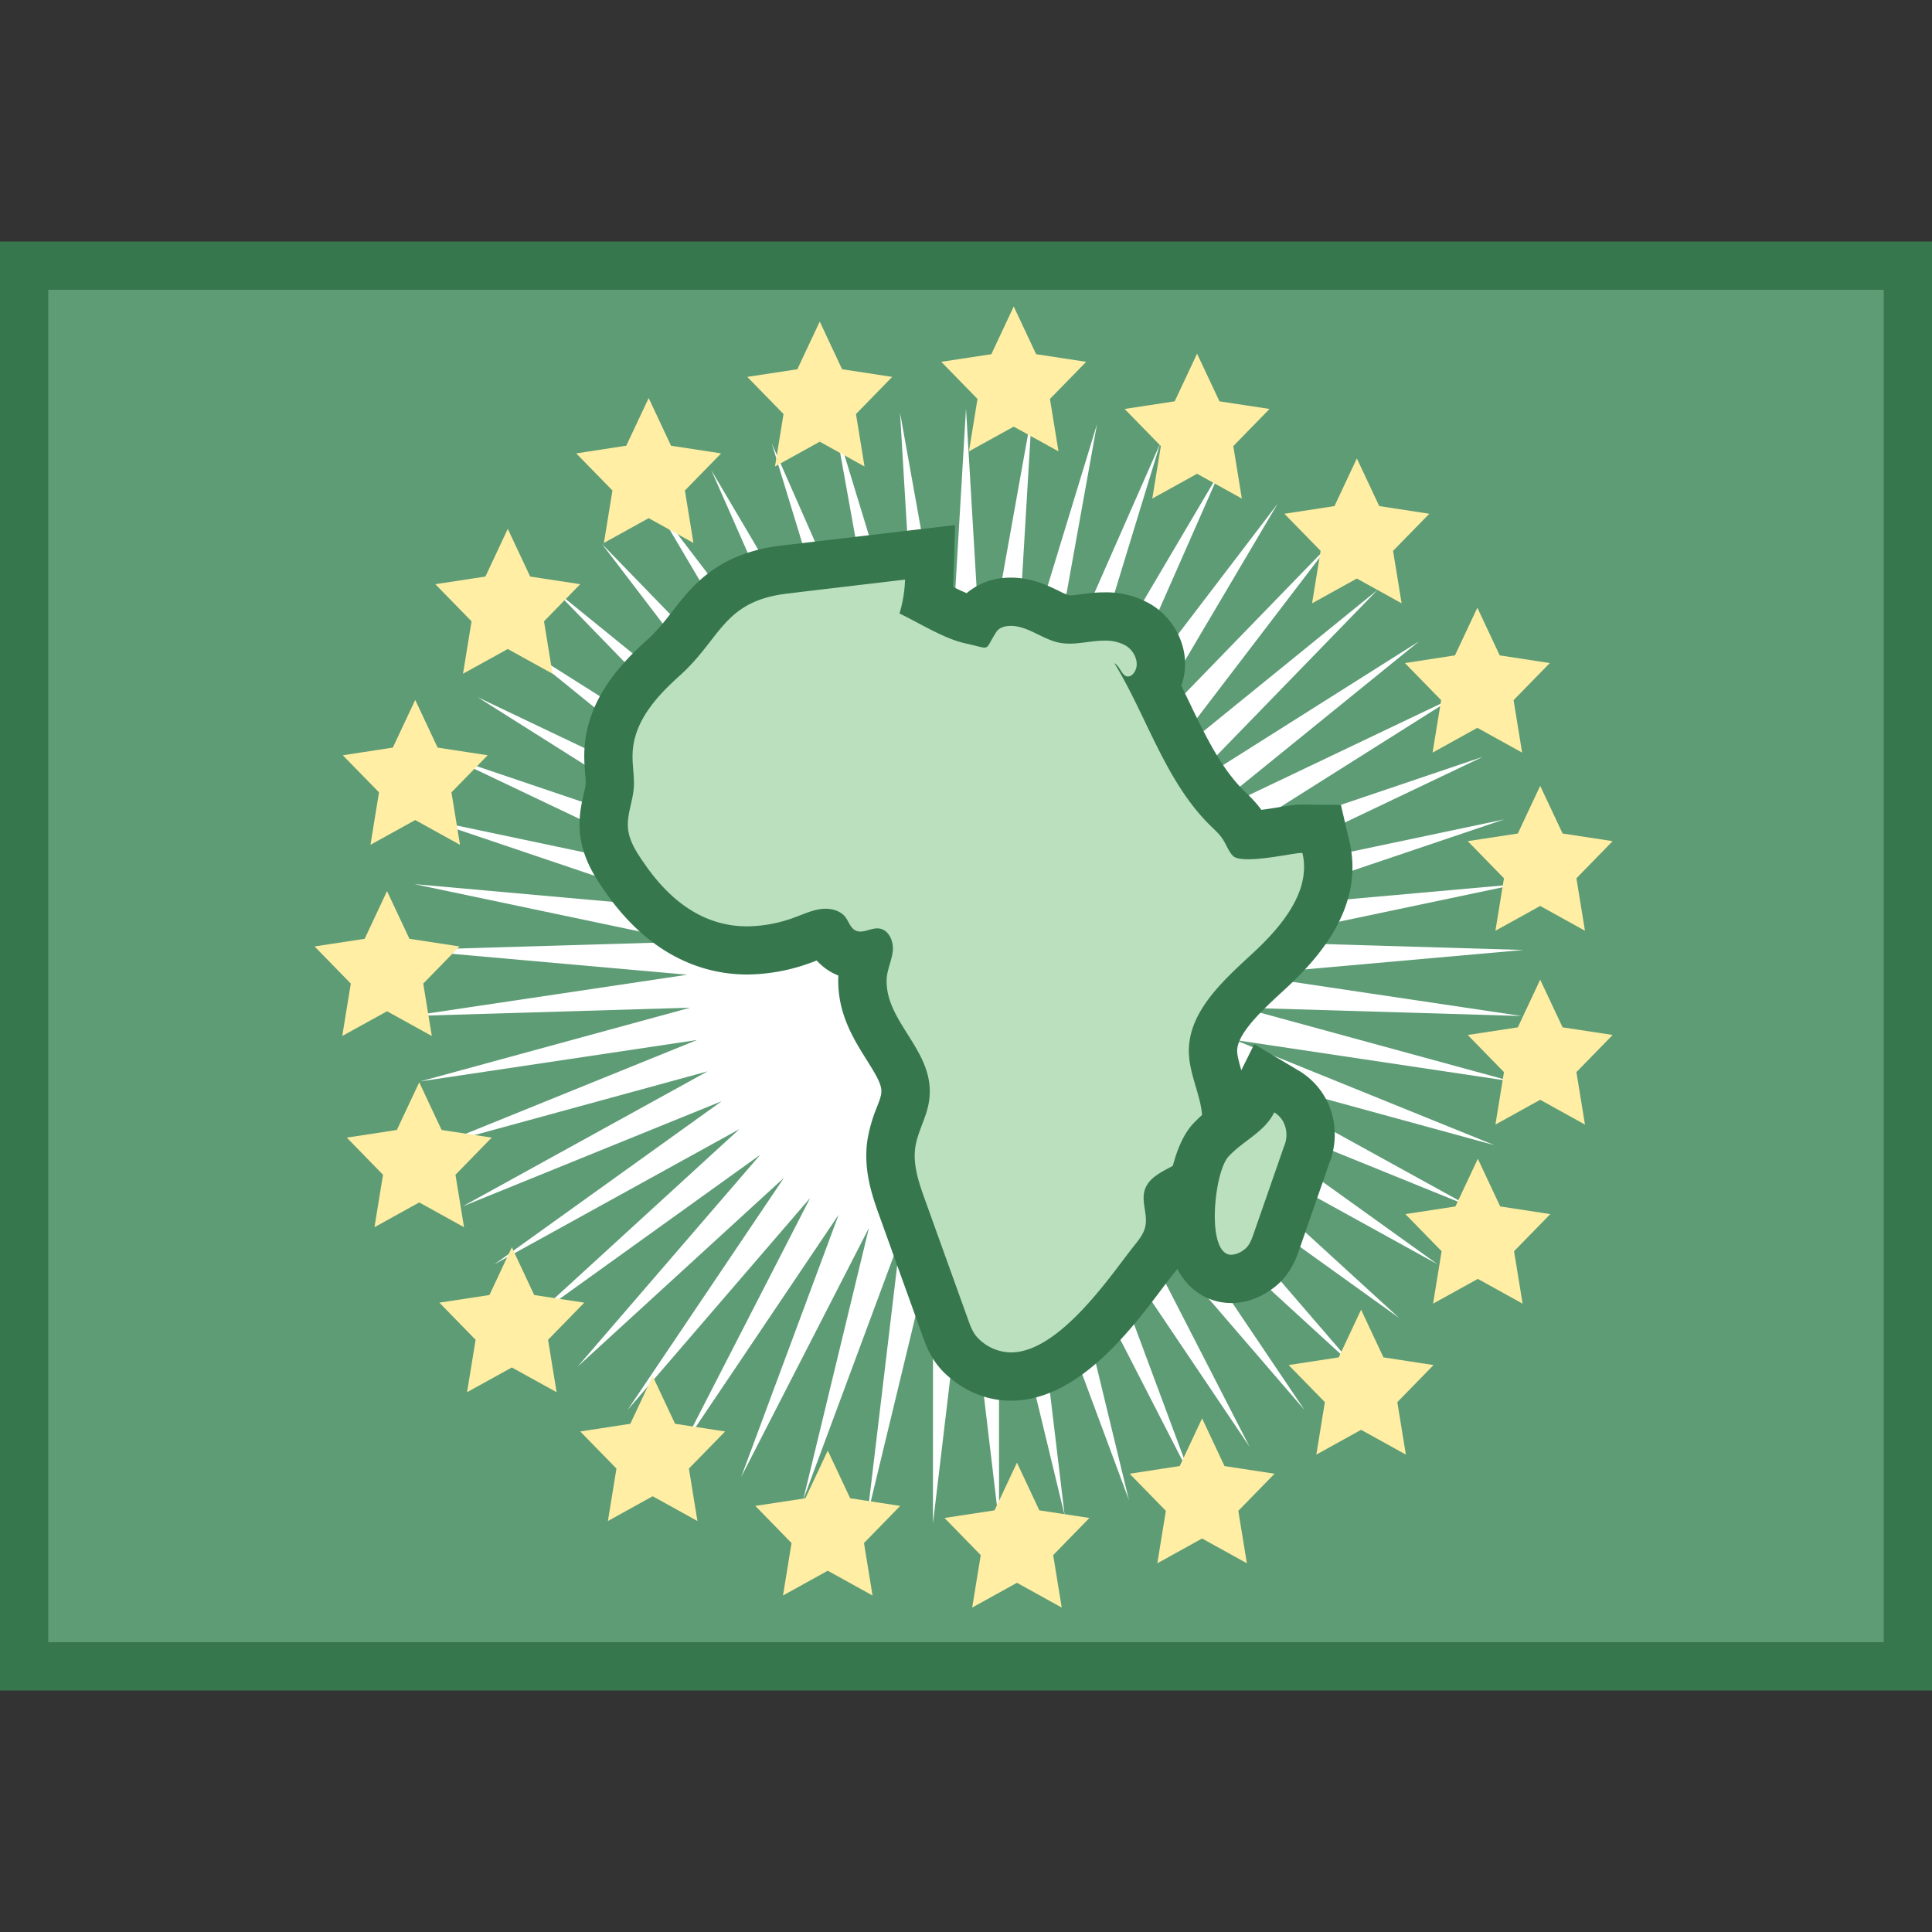 <svg viewBox="0 0 40 40" xmlns="http://www.w3.org/2000/svg"><rect x="0" y="0" width="40" height="40" fill="#333333" stroke="none"/><path fill="#5e9c76" d="M.5 5.5h39v29H.5z"></path><path d="M39 6v28H1V6h38m1-1H0v30h40V5z" fill="#37774e"></path><path fill="#fff" d="M20.342 14.245l1.023-5.704-.344 5.785 1.691-5.543-1.026 5.704 2.334-5.304-1.693 5.542 2.945-4.99-2.336 5.303 3.515-4.607-2.948 4.989 4.035-4.159-3.517 4.606 4.499-3.653-4.037 4.157 4.899-3.094-4.5 3.65 5.23-2.493-4.9 3.092 5.488-1.857-5.231 2.492 5.669-1.195-5.488 1.854 5.77-.515-5.669 1.192 5.791.171-5.771.513 5.73.854-5.791-.172 5.589 1.526-5.73-.857 5.37 2.177-5.589-1.529 5.075 2.797-5.369-2.179 4.708 3.378-5.073-2.799 4.276 3.91-4.707-3.379 3.783 4.389-4.274-3.912 3.238 4.805-3.782-4.39 2.647 5.155-3.236-4.807 2.019 5.432-2.645-5.156 1.363 5.632-2.017-5.432.687 5.754-1.36-5.633.001 5.795L20 25.785l-.684 5.755.001-5.795-1.359 5.633.686-5.754-2.016 5.432 1.362-5.632-2.645 5.156 2.019-5.432-3.236 4.807 2.647-5.155-3.781 4.391 3.237-4.806-4.274 3.912 3.783-4.389-4.706 3.38 4.275-3.911-5.073 2.799 4.708-3.378-5.368 2.18 5.074-2.797-5.589 1.528 5.37-2.177-5.73.857 5.589-1.526-5.791.173 5.73-.855-5.771-.513 5.791-.171-5.669-1.192 5.77.516-5.489-1.855 5.67 1.195L9.3 15.67l5.488 1.857-4.9-3.093 5.23 2.493-4.5-3.65 4.899 3.095-4.037-4.158 4.498 3.653-3.516-4.606 4.035 4.159-2.948-4.989 3.515 4.607-2.337-5.303 2.946 4.99-1.694-5.542 2.335 5.304-1.026-5.704 1.691 5.543-.345-5.785 1.024 5.704L20 8.46z"></path><path d="M20.931 28.5c-.372 0-.711-.14-1.009-.416-.202-.187-.289-.426-.345-.584l-.896-2.488c-.133-.372-.299-.834-.225-1.337.032-.215.104-.405.168-.572.037-.098.075-.194.1-.295.095-.387-.073-.681-.355-1.128-.245-.388-.522-.828-.513-1.393.003-.181.049-.339.086-.465l.015-.048a.806.806 0 01-.142.013h-.106l-.19-.062c-.229-.101-.334-.292-.391-.394h-.024c-.138 0-.235.038-.339.078l-.126.048a3.418 3.418 0 01-1.166.221c-.989 0-1.841-.505-2.533-1.5-.167-.241-.397-.572-.435-.984-.022-.245.027-.459.07-.647.02-.086.041-.172.048-.259.009-.104-.001-.208-.01-.313a3.364 3.364 0 01-.015-.389c.031-.859.592-1.477 1.138-1.967.242-.217.414-.439.581-.653.398-.512.809-1.042 1.928-1.174l3.011-.355-.02.582c-.004.14-.018.279-.041.417l.042.023c.3.159.61.324.868.379l.076.018.029-.045a.8.8 0 01.612-.345l.106-.005c.313 0 .575.127.785.229.117.057.228.111.317.128a.594.594 0 00.111.009c.1 0 .201-.015.302-.028l.13-.016c.096-.011.194-.018.291-.018.278 0 .508.058.706.177a.976.976 0 01.453.667.809.809 0 01-.124.591c.088.177.174.354.258.529.364.758.708 1.474 1.251 2.006.129.125.234.226.321.356.04.06.074.124.107.188l.003.005c.28-.004.542-.048.736-.08a3.22 3.22 0 01.367-.046h.399l.112.395c.02.084.033.168.04.253.081.982-.672 1.796-1.246 2.323-.535.492-1.142 1.049-1.134 1.639.002.177.061.376.122.586.036.125.072.249.101.375.137.61.028 1.139-.307 1.491-.173.182-.381.291-.564.388-.099.052-.264.139-.291.185-.003.021.011.108.02.166.023.147.051.331.007.538-.058.268-.214.462-.328.605a8.76 8.76 0 00-.212.277c-.599.792-1.602 2.121-2.73 2.121z" fill="#bae0bd"></path><path d="M18.738 12a2.747 2.747 0 01-.115.702c.421.2.921.524 1.379.622.219.047.32.084.38.084.089 0 .088-.081.249-.328.049-.075.145-.11.237-.119a.603.603 0 01.06-.003c.352 0 .655.28 1.007.349a1.1 1.1 0 00.207.019c.163 0 .327-.029.489-.047.077-.009.156-.015.234-.015a.85.85 0 01.446.105c.197.12.301.402.154.576a.155.155 0 01-.091.059.15.15 0 01-.021.002c-.126 0-.16-.211-.281-.276.667 1.089 1.053 2.446 1.985 3.361.09.088.186.173.255.277.076.114.118.249.212.349.05.054.168.073.317.073.386 0 .975-.131 1.101-.131.015 0 .023.002.024.006.014.061.024.122.029.182.059.725-.52 1.395-1.085 1.914-.612.562-1.306 1.2-1.296 2.013.004.364.155.71.235 1.065.08.356.075.767-.181 1.035-.291.305-.856.377-.971.776-.069.24.069.497.016.741-.032.15-.132.276-.229.397-.44.546-1.53 2.212-2.553 2.212a.965.965 0 01-.669-.282c-.111-.103-.165-.248-.215-.387l-.895-2.488c-.127-.354-.256-.724-.201-1.094.043-.283.19-.542.258-.821.269-1.1-.868-1.692-.853-2.633.003-.205.105-.398.128-.602.023-.204-.084-.454-.297-.471l-.024-.001c-.118 0-.237.066-.349.066a.229.229 0 01-.092-.018c-.115-.051-.147-.189-.223-.286-.093-.118-.251-.168-.408-.168a.773.773 0 00-.096.006c-.184.024-.354.104-.528.167a2.89 2.89 0 01-.995.191c-.871 0-1.566-.485-2.122-1.286-.159-.229-.323-.471-.348-.744-.025-.275.094-.543.118-.817.021-.242-.032-.485-.023-.727.024-.668.491-1.18.973-1.614.867-.779.899-1.544 2.233-1.702.812-.098 1.624-.193 2.435-.289m1.037-1.129l-1.155.136-2.434.287c-1.327.157-1.847.826-2.265 1.363-.16.206-.311.401-.52.588-.587.528-1.266 1.268-1.303 2.321-.005.149.004.297.016.446.006.077.017.154.01.23-.006.064-.023.128-.038.191-.046.203-.109.48-.08.803.049.544.334.953.522 1.225.985 1.418 2.144 1.715 2.943 1.715a3.9 3.9 0 001.338-.252l.1-.038c.099.109.231.217.409.295l.04.017a1.017 1.017 0 00-.003.078c-.011.715.322 1.244.589 1.669.265.42.335.568.292.743-.02.081-.052.159-.082.237a3.153 3.153 0 00-.194.673c-.094.628.104 1.179.249 1.581l.431 1.199.464 1.289c.069.192.184.512.476.782.39.361.856.551 1.351.551 1.377 0 2.474-1.453 3.129-2.321.078-.103.146-.194.203-.264.129-.16.345-.429.428-.814.046-.214.038-.405.021-.558.194-.103.455-.243.679-.478.455-.477.609-1.168.434-1.946a7.411 7.411 0 00-.109-.407c-.052-.176-.1-.343-.102-.45-.005-.367.537-.865.973-1.265.651-.597 1.504-1.531 1.406-2.733a2.358 2.358 0 00-.051-.327l-.18-.773-.818-.006c-.126 0-.248.02-.449.052-.109.018-.249.04-.38.057-.109-.152-.226-.265-.314-.35l-.041-.04c-.48-.471-.806-1.149-1.151-1.867l-.151-.313a1.33 1.33 0 00.06-.67 1.48 1.48 0 00-.687-1.013 1.831 1.831 0 00-.964-.25c-.117 0-.235.008-.349.022l-.138.017c-.079.01-.158.024-.237.024a1.108 1.108 0 01-.21-.088c-.243-.118-.575-.28-1.004-.28-.051 0-.102.002-.154.007a1.351 1.351 0 00-.761.315 3.838 3.838 0 01-.283-.132l.006-.117.038-1.161z" fill="#37774e"></path><path d="M25.494 26.479c-.309 0-.566-.182-.706-.499-.27-.611-.117-1.938.273-2.365.14-.154.301-.28.462-.402.188-.143.336-.255.412-.406l.24-.481.462.275c.268.159.445.433.487.75a1.12 1.12 0 01-.085.592l-.614 1.77c-.052.149-.139.396-.375.565a.952.952 0 01-.556.201z" fill="#bae0bd"></path><path d="M26.382 23.03c.143.085.226.23.247.386a.61.61 0 01-.047.325l-.629 1.808c-.042.12-.089.247-.194.323a.473.473 0 01-.265.107c-.533 0-.356-1.707-.064-2.028.307-.337.745-.504.952-.921m-.414-1.411l-.481.965c-.023.046-.163.152-.266.23a3.756 3.756 0 00-.53.463c-.517.568-.709 2.115-.36 2.904.22.499.655.797 1.164.797.291 0 .577-.099.849-.296.365-.263.493-.63.554-.806l.619-1.779c.104-.258.14-.537.104-.812a1.517 1.517 0 00-.726-1.115l-.927-.551z" fill="#37774e"></path><path fill="#ffeea3" d="M20.988 6.345l.464.988 1.036.158-.75.769.177 1.085-.927-.512-.927.512.177-1.085-.75-.769 1.037-.158zM24.784 7.322l.464.987 1.036.158-.75.769.177 1.086-.927-.513-.927.513.177-1.086-.75-.769 1.037-.158zM28.092 9.491l.464.987 1.036.159-.75.768.177 1.086-.927-.513-.927.513.177-1.086-.75-.768 1.037-.159zM30.587 12.582l.463.987 1.037.159-.75.768.177 1.086-.927-.513-.927.513.177-1.086-.75-.768 1.036-.159zM31.888 16.27l.464.987 1.036.158-.75.769.177 1.086-.927-.513-.927.513.177-1.086-.75-.769 1.037-.158zM31.888 20.283l.464.987 1.036.158-.75.769.177 1.086-.927-.513-.927.513.177-1.086-.75-.769 1.037-.158zM30.597 23.991l.463.987 1.037.159-.75.768.177 1.086-.927-.513-.927.513.177-1.086-.75-.768 1.036-.159zM28.18 27.116l.463.987 1.037.159-.75.768.177 1.086-.927-.513-.927.513.177-1.086-.75-.768 1.036-.159zM24.888 29.366l.464.987 1.036.159-.75.768.177 1.086-.927-.513-.927.513.177-1.086-.75-.768 1.037-.159zM21.055 30.283l.463.987 1.037.158-.75.769.177 1.086-.927-.513-.927.513.177-1.086-.75-.769 1.036-.158zM17.138 30.033l.464.987 1.036.158-.75.769.177 1.086-.927-.513-.927.513.177-1.086-.75-.769 1.037-.158zM13.513 28.491l.464.987 1.036.159-.75.768.177 1.086-.927-.513-.927.513.177-1.086-.75-.768 1.037-.159zM10.597 25.824l.463.988 1.037.158-.75.769.177 1.085-.927-.512-.927.512.177-1.085-.75-.769 1.036-.158zM8.68 22.408l.463.987 1.037.158-.75.769.177 1.086-.927-.513-.927.513.177-1.086-.75-.769 1.036-.158zM8.013 18.449l.464.988 1.036.158-.75.769.177 1.085-.927-.512-.927.512.177-1.085-.75-.769 1.037-.158zM8.597 14.491l.463.987 1.037.159-.75.768.177 1.086-.927-.513-.927.513.177-1.086-.75-.768 1.036-.159zM10.513 10.949l.464.988 1.036.158-.75.769.177 1.085-.927-.512-.927.512.177-1.085-.75-.769 1.037-.158zM13.43 8.241l.463.987 1.037.159-.75.768.177 1.086-.927-.513-.927.513.177-1.086-.75-.768 1.036-.159zM16.972 6.658l.463.987 1.037.158-.75.769.177 1.086-.927-.513-.927.513.177-1.086-.75-.769 1.036-.158z"></path></svg>